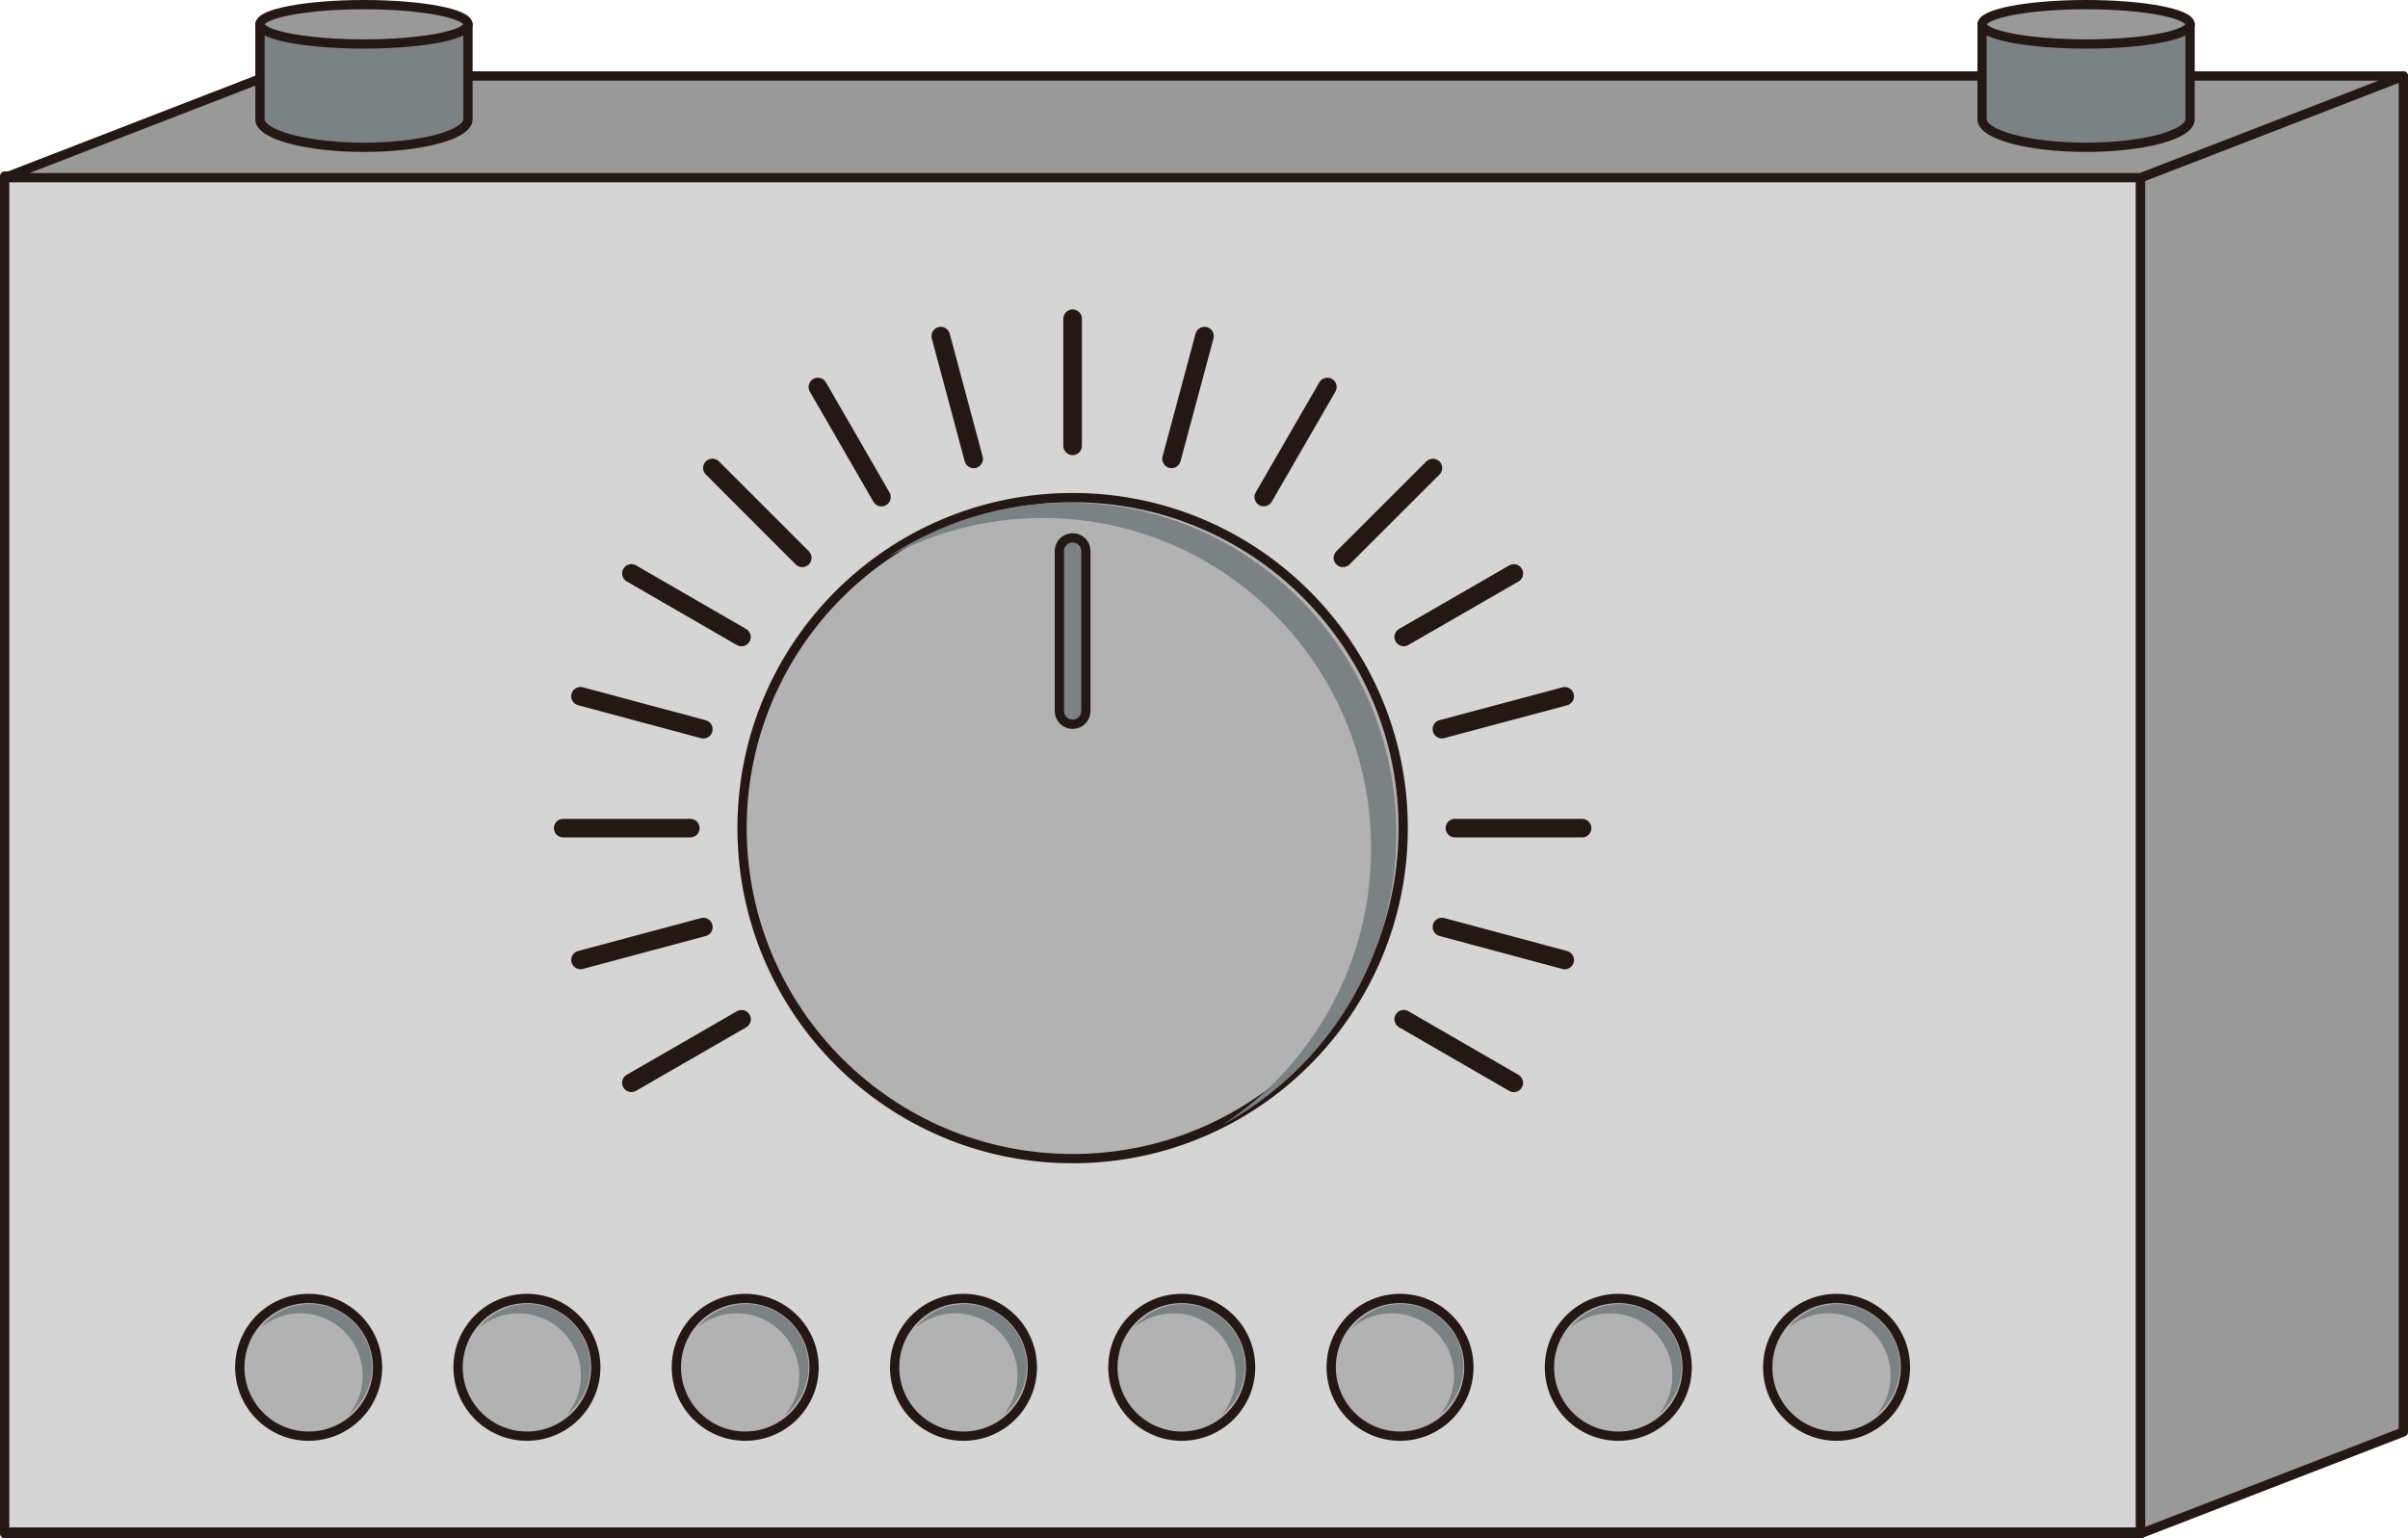 <?xml version="1.0" encoding="UTF-8" standalone="no"?>
<svg
   xmlns:dc="http://purl.org/dc/elements/1.1/"
   xmlns:cc="http://creativecommons.org/ns#"
   xmlns:rdf="http://www.w3.org/1999/02/22-rdf-syntax-ns#"
   xmlns:svg="http://www.w3.org/2000/svg"
   xmlns="http://www.w3.org/2000/svg"
   xmlns:sodipodi="http://sodipodi.sourceforge.net/DTD/sodipodi-0.dtd"
   xmlns:inkscape="http://www.inkscape.org/namespaces/inkscape"
   version="1.1"
   id="图层_1"
   x="0px"
   y="0px"
   width="129.759px"
   height="82.905px"
   viewBox="304.256 312.359 129.759 82.905"
   enable-background="new 304.256 312.359 129.759 82.905"
   xml:space="preserve"
   sodipodi:docname="01-12.svg"><defs
   id="defs119" /><sodipodi:namedview
   pagecolor="#ffffff"
   bordercolor="#666666"
   borderopacity="1"
   objecttolerance="10"
   gridtolerance="10"
   guidetolerance="10"
   inkscape:pageopacity="0"
   inkscape:pageshadow="2"
   inkscape:window-width="640"
   inkscape:window-height="480"
   id="namedview117" />
<g
   id="g114">
	
		<rect
   x="304.506"
   y="321.935"
   fill="#D5D5D5"
   stroke="#231815"
   stroke-width="0.5"
   stroke-linecap="round"
   stroke-linejoin="round"
   stroke-miterlimit="10"
   width="115.101"
   height="73.079"
   id="rect2" />
	
		<rect
   x="304.506"
   y="321.849"
   fill="#D5D5D5"
   stroke="#231815"
   stroke-width="0.5"
   stroke-linecap="round"
   stroke-linejoin="round"
   stroke-miterlimit="10"
   width="115.101"
   height="73.079"
   id="rect4" />
	
		<polygon
   fill="#999999"
   stroke="#231815"
   stroke-width="0.5"
   stroke-linecap="round"
   stroke-linejoin="round"
   stroke-miterlimit="10"
   points="   433.765,389.533 419.605,395.014 419.605,321.935 433.765,316.454  "
   id="polygon6" />
	
		<polygon
   fill="#999999"
   stroke="#231815"
   stroke-width="0.5"
   stroke-linecap="round"
   stroke-linejoin="round"
   stroke-miterlimit="10"
   points="   433.765,316.454 318.664,316.454 304.506,321.935 419.605,321.935  "
   id="polygon8" />
	<g
   id="g14">
		
			<path
   fill="#7C8184"
   stroke="#231815"
   stroke-width="0.5"
   stroke-linecap="round"
   stroke-linejoin="round"
   stroke-miterlimit="10"
   d="    M318.265,313.669v5.119c0,0.833,2.51,1.509,5.604,1.509c3.096,0,5.604-0.676,5.604-1.509v-5.119H318.265z"
   id="path10" />
		
			<ellipse
   fill="#999999"
   stroke="#231815"
   stroke-width="0.5"
   stroke-linecap="round"
   stroke-linejoin="round"
   stroke-miterlimit="10"
   cx="323.869"
   cy="313.669"
   rx="5.604"
   ry="1.06"
   id="ellipse12" />
	</g>
	<g
   id="g20">
		
			<path
   fill="#7C8184"
   stroke="#231815"
   stroke-width="0.5"
   stroke-linecap="round"
   stroke-linejoin="round"
   stroke-miterlimit="10"
   d="    M411.064,313.669v5.119c0,0.833,2.509,1.509,5.604,1.509s5.604-0.676,5.604-1.509v-5.119H411.064z"
   id="path16" />
		
			<ellipse
   fill="#999999"
   stroke="#231815"
   stroke-width="0.5"
   stroke-linecap="round"
   stroke-linejoin="round"
   stroke-miterlimit="10"
   cx="416.668"
   cy="313.669"
   rx="5.604"
   ry="1.06"
   id="ellipse18" />
	</g>
	<g
   id="g62">
		
			<circle
   fill="#B2B2B2"
   stroke="#231815"
   stroke-width="0.5"
   stroke-linecap="round"
   stroke-linejoin="round"
   stroke-miterlimit="10"
   cx="362.056"
   cy="356.99"
   r="17.813"
   id="circle22" />
		<path
   fill="#7C8184"
   d="M361.809,339.452c-3.589,0-6.924,1.084-9.713,2.934c2.488-1.344,5.33-2.111,8.353-2.111    c9.77,0,17.69,7.975,17.69,17.813c0,6.226-3.176,11.695-7.978,14.88c5.557-3.003,9.34-8.905,9.34-15.701    C379.501,347.427,371.579,339.452,361.809,339.452z"
   id="path24" />
		
			<path
   fill="#7C8184"
   stroke="#231815"
   stroke-width="0.5"
   stroke-linecap="round"
   stroke-linejoin="round"
   stroke-miterlimit="10"
   d="    M362.771,350.679c0,0.396-0.32,0.714-0.715,0.714l0,0c-0.394,0-0.714-0.318-0.714-0.714v-8.621c0-0.394,0.32-0.712,0.714-0.712    l0,0c0.395,0,0.715,0.318,0.715,0.712V350.679z"
   id="path26" />
		
			<line
   fill="none"
   stroke="#231815"
   stroke-linecap="round"
   stroke-linejoin="round"
   stroke-miterlimit="10"
   x1="362.056"
   y1="336.388"
   x2="362.056"
   y2="329.537"
   id="line28" />
		
			<line
   fill="none"
   stroke="#231815"
   stroke-linecap="round"
   stroke-linejoin="round"
   stroke-miterlimit="10"
   x1="356.724"
   y1="337.092"
   x2="354.95"
   y2="330.473"
   id="line30" />
		
			<line
   fill="none"
   stroke="#231815"
   stroke-linecap="round"
   stroke-linejoin="round"
   stroke-miterlimit="10"
   x1="351.755"
   y1="339.15"
   x2="348.329"
   y2="333.216"
   id="line32" />
		
			<line
   fill="none"
   stroke="#231815"
   stroke-linecap="round"
   stroke-linejoin="round"
   stroke-miterlimit="10"
   x1="347.487"
   y1="342.423"
   x2="342.644"
   y2="337.579"
   id="line34" />
		
			<line
   fill="none"
   stroke="#231815"
   stroke-linecap="round"
   stroke-linejoin="round"
   stroke-miterlimit="10"
   x1="344.213"
   y1="346.691"
   x2="338.281"
   y2="343.263"
   id="line36" />
		
			<line
   fill="none"
   stroke="#231815"
   stroke-linecap="round"
   stroke-linejoin="round"
   stroke-miterlimit="10"
   x1="342.155"
   y1="351.659"
   x2="335.538"
   y2="349.884"
   id="line38" />
		
			<line
   fill="none"
   stroke="#231815"
   stroke-linecap="round"
   stroke-linejoin="round"
   stroke-miterlimit="10"
   x1="341.454"
   y1="356.992"
   x2="334.603"
   y2="356.99"
   id="line40" />
		
			<line
   fill="none"
   stroke="#231815"
   stroke-linecap="round"
   stroke-linejoin="round"
   stroke-miterlimit="10"
   x1="342.156"
   y1="362.323"
   x2="335.538"
   y2="364.095"
   id="line42" />
		
			<line
   fill="none"
   stroke="#231815"
   stroke-linecap="round"
   stroke-linejoin="round"
   stroke-miterlimit="10"
   x1="344.215"
   y1="367.293"
   x2="338.28"
   y2="370.716"
   id="line44" />
		
			<line
   fill="none"
   stroke="#231815"
   stroke-linecap="round"
   stroke-linejoin="round"
   stroke-miterlimit="10"
   x1="379.898"
   y1="367.29"
   x2="385.83"
   y2="370.719"
   id="line46" />
		
			<line
   fill="none"
   stroke="#231815"
   stroke-linecap="round"
   stroke-linejoin="round"
   stroke-miterlimit="10"
   x1="381.956"
   y1="362.32"
   x2="388.573"
   y2="364.098"
   id="line48" />
		
			<line
   fill="none"
   stroke="#231815"
   stroke-linecap="round"
   stroke-linejoin="round"
   stroke-miterlimit="10"
   x1="382.657"
   y1="356.99"
   x2="389.509"
   y2="356.992"
   id="line50" />
		
			<line
   fill="none"
   stroke="#231815"
   stroke-linecap="round"
   stroke-linejoin="round"
   stroke-miterlimit="10"
   x1="381.955"
   y1="351.656"
   x2="388.573"
   y2="349.887"
   id="line52" />
		
			<line
   fill="none"
   stroke="#231815"
   stroke-linecap="round"
   stroke-linejoin="round"
   stroke-miterlimit="10"
   x1="379.897"
   y1="346.688"
   x2="385.832"
   y2="343.266"
   id="line54" />
		
			<line
   fill="none"
   stroke="#231815"
   stroke-linecap="round"
   stroke-linejoin="round"
   stroke-miterlimit="10"
   x1="376.623"
   y1="342.423"
   x2="381.47"
   y2="337.582"
   id="line56" />
		
			<line
   fill="none"
   stroke="#231815"
   stroke-linecap="round"
   stroke-linejoin="round"
   stroke-miterlimit="10"
   x1="372.355"
   y1="339.147"
   x2="375.783"
   y2="333.216"
   id="line58" />
		
			<line
   fill="none"
   stroke="#231815"
   stroke-linecap="round"
   stroke-linejoin="round"
   stroke-miterlimit="10"
   x1="367.387"
   y1="337.089"
   x2="369.163"
   y2="330.473"
   id="line60" />
	</g>
	<g
   id="g112">
		<g
   id="g68">
			
				<circle
   fill="#B2B2B2"
   stroke="#231815"
   stroke-width="0.5"
   stroke-linecap="round"
   stroke-linejoin="round"
   stroke-miterlimit="10"
   cx="320.889"
   cy="386.05"
   r="3.711"
   id="circle64" />
			<path
   fill="#7C8184"
   d="M320.928,382.639c-1.059,0-1.993,0.498-2.61,1.261c0.58-0.47,1.308-0.762,2.11-0.762     c1.863,0,3.373,1.508,3.373,3.372c0,0.805-0.292,1.531-0.762,2.11c0.763-0.618,1.261-1.551,1.261-2.609     C324.3,384.148,322.79,382.639,320.928,382.639z"
   id="path66" />
		</g>
		<g
   id="g74">
			
				<circle
   fill="#B2B2B2"
   stroke="#231815"
   stroke-width="0.5"
   stroke-linecap="round"
   stroke-linejoin="round"
   stroke-miterlimit="10"
   cx="332.651"
   cy="386.05"
   r="3.71"
   id="circle70" />
			<path
   fill="#7C8184"
   d="M332.689,382.639c-1.06,0-1.992,0.498-2.61,1.261c0.579-0.47,1.307-0.762,2.111-0.762     c1.861,0,3.371,1.508,3.371,3.372c0,0.805-0.291,1.531-0.762,2.11c0.764-0.618,1.261-1.551,1.261-2.609     C336.062,384.148,334.552,382.639,332.689,382.639z"
   id="path72" />
		</g>
		<g
   id="g80">
			
				<circle
   fill="#B2B2B2"
   stroke="#231815"
   stroke-width="0.5"
   stroke-linecap="round"
   stroke-linejoin="round"
   stroke-miterlimit="10"
   cx="344.413"
   cy="386.05"
   r="3.71"
   id="circle76" />
			<path
   fill="#7C8184"
   d="M344.451,382.639c-1.06,0-1.992,0.498-2.61,1.261c0.579-0.47,1.309-0.762,2.111-0.762     c1.863,0,3.372,1.508,3.372,3.372c0,0.805-0.291,1.531-0.761,2.11c0.763-0.618,1.26-1.551,1.26-2.609     C347.823,384.148,346.314,382.639,344.451,382.639z"
   id="path78" />
		</g>
		<g
   id="g86">
			
				<circle
   fill="#B2B2B2"
   stroke="#231815"
   stroke-width="0.5"
   stroke-linecap="round"
   stroke-linejoin="round"
   stroke-miterlimit="10"
   cx="356.175"
   cy="386.05"
   r="3.711"
   id="circle82" />
			<path
   fill="#7C8184"
   d="M356.214,382.639c-1.059,0-1.993,0.498-2.611,1.261c0.58-0.47,1.309-0.762,2.112-0.762     c1.862,0,3.372,1.508,3.372,3.372c0,0.805-0.292,1.531-0.762,2.11c0.763-0.618,1.261-1.551,1.261-2.609     C359.586,384.148,358.076,382.639,356.214,382.639z"
   id="path84" />
		</g>
		<g
   id="g92">
			
				<circle
   fill="#B2B2B2"
   stroke="#231815"
   stroke-width="0.5"
   stroke-linecap="round"
   stroke-linejoin="round"
   stroke-miterlimit="10"
   cx="367.937"
   cy="386.05"
   r="3.71"
   id="circle88" />
			<path
   fill="#7C8184"
   d="M367.976,382.639c-1.059,0-1.991,0.498-2.609,1.261c0.579-0.47,1.307-0.762,2.11-0.762     c1.862,0,3.372,1.508,3.372,3.372c0,0.805-0.292,1.531-0.762,2.11c0.763-0.618,1.261-1.551,1.261-2.609     C371.348,384.148,369.838,382.639,367.976,382.639z"
   id="path90" />
		</g>
		<g
   id="g98">
			
				<circle
   fill="#B2B2B2"
   stroke="#231815"
   stroke-width="0.5"
   stroke-linecap="round"
   stroke-linejoin="round"
   stroke-miterlimit="10"
   cx="379.699"
   cy="386.05"
   r="3.71"
   id="circle94" />
			<path
   fill="#7C8184"
   d="M379.738,382.639c-1.06,0-1.993,0.498-2.611,1.261c0.58-0.47,1.308-0.762,2.111-0.762     c1.862,0,3.372,1.508,3.372,3.372c0,0.805-0.291,1.531-0.762,2.11c0.764-0.618,1.262-1.551,1.262-2.609     C383.11,384.148,381.601,382.639,379.738,382.639z"
   id="path96" />
		</g>
		<g
   id="g104">
			
				<circle
   fill="#B2B2B2"
   stroke="#231815"
   stroke-width="0.5"
   stroke-linecap="round"
   stroke-linejoin="round"
   stroke-miterlimit="10"
   cx="391.461"
   cy="386.05"
   r="3.711"
   id="circle100" />
			<path
   fill="#7C8184"
   d="M391.5,382.639c-1.059,0-1.992,0.498-2.61,1.261c0.579-0.47,1.308-0.762,2.111-0.762     c1.862,0,3.372,1.508,3.372,3.372c0,0.805-0.292,1.531-0.762,2.11c0.763-0.618,1.261-1.551,1.261-2.609     C394.872,384.148,393.362,382.639,391.5,382.639z"
   id="path102" />
		</g>
		<g
   id="g110">
			
				<circle
   fill="#B2B2B2"
   stroke="#231815"
   stroke-width="0.5"
   stroke-linecap="round"
   stroke-linejoin="round"
   stroke-miterlimit="10"
   cx="403.223"
   cy="386.05"
   r="3.71"
   id="circle106" />
			<path
   fill="#7C8184"
   d="M403.262,382.639c-1.059,0-1.992,0.498-2.609,1.261c0.579-0.47,1.308-0.762,2.11-0.762     c1.863,0,3.372,1.508,3.372,3.372c0,0.805-0.291,1.531-0.761,2.11c0.763-0.618,1.26-1.551,1.26-2.609     C406.634,384.148,405.125,382.639,403.262,382.639z"
   id="path108" />
		</g>
	</g>
</g>
</svg>
